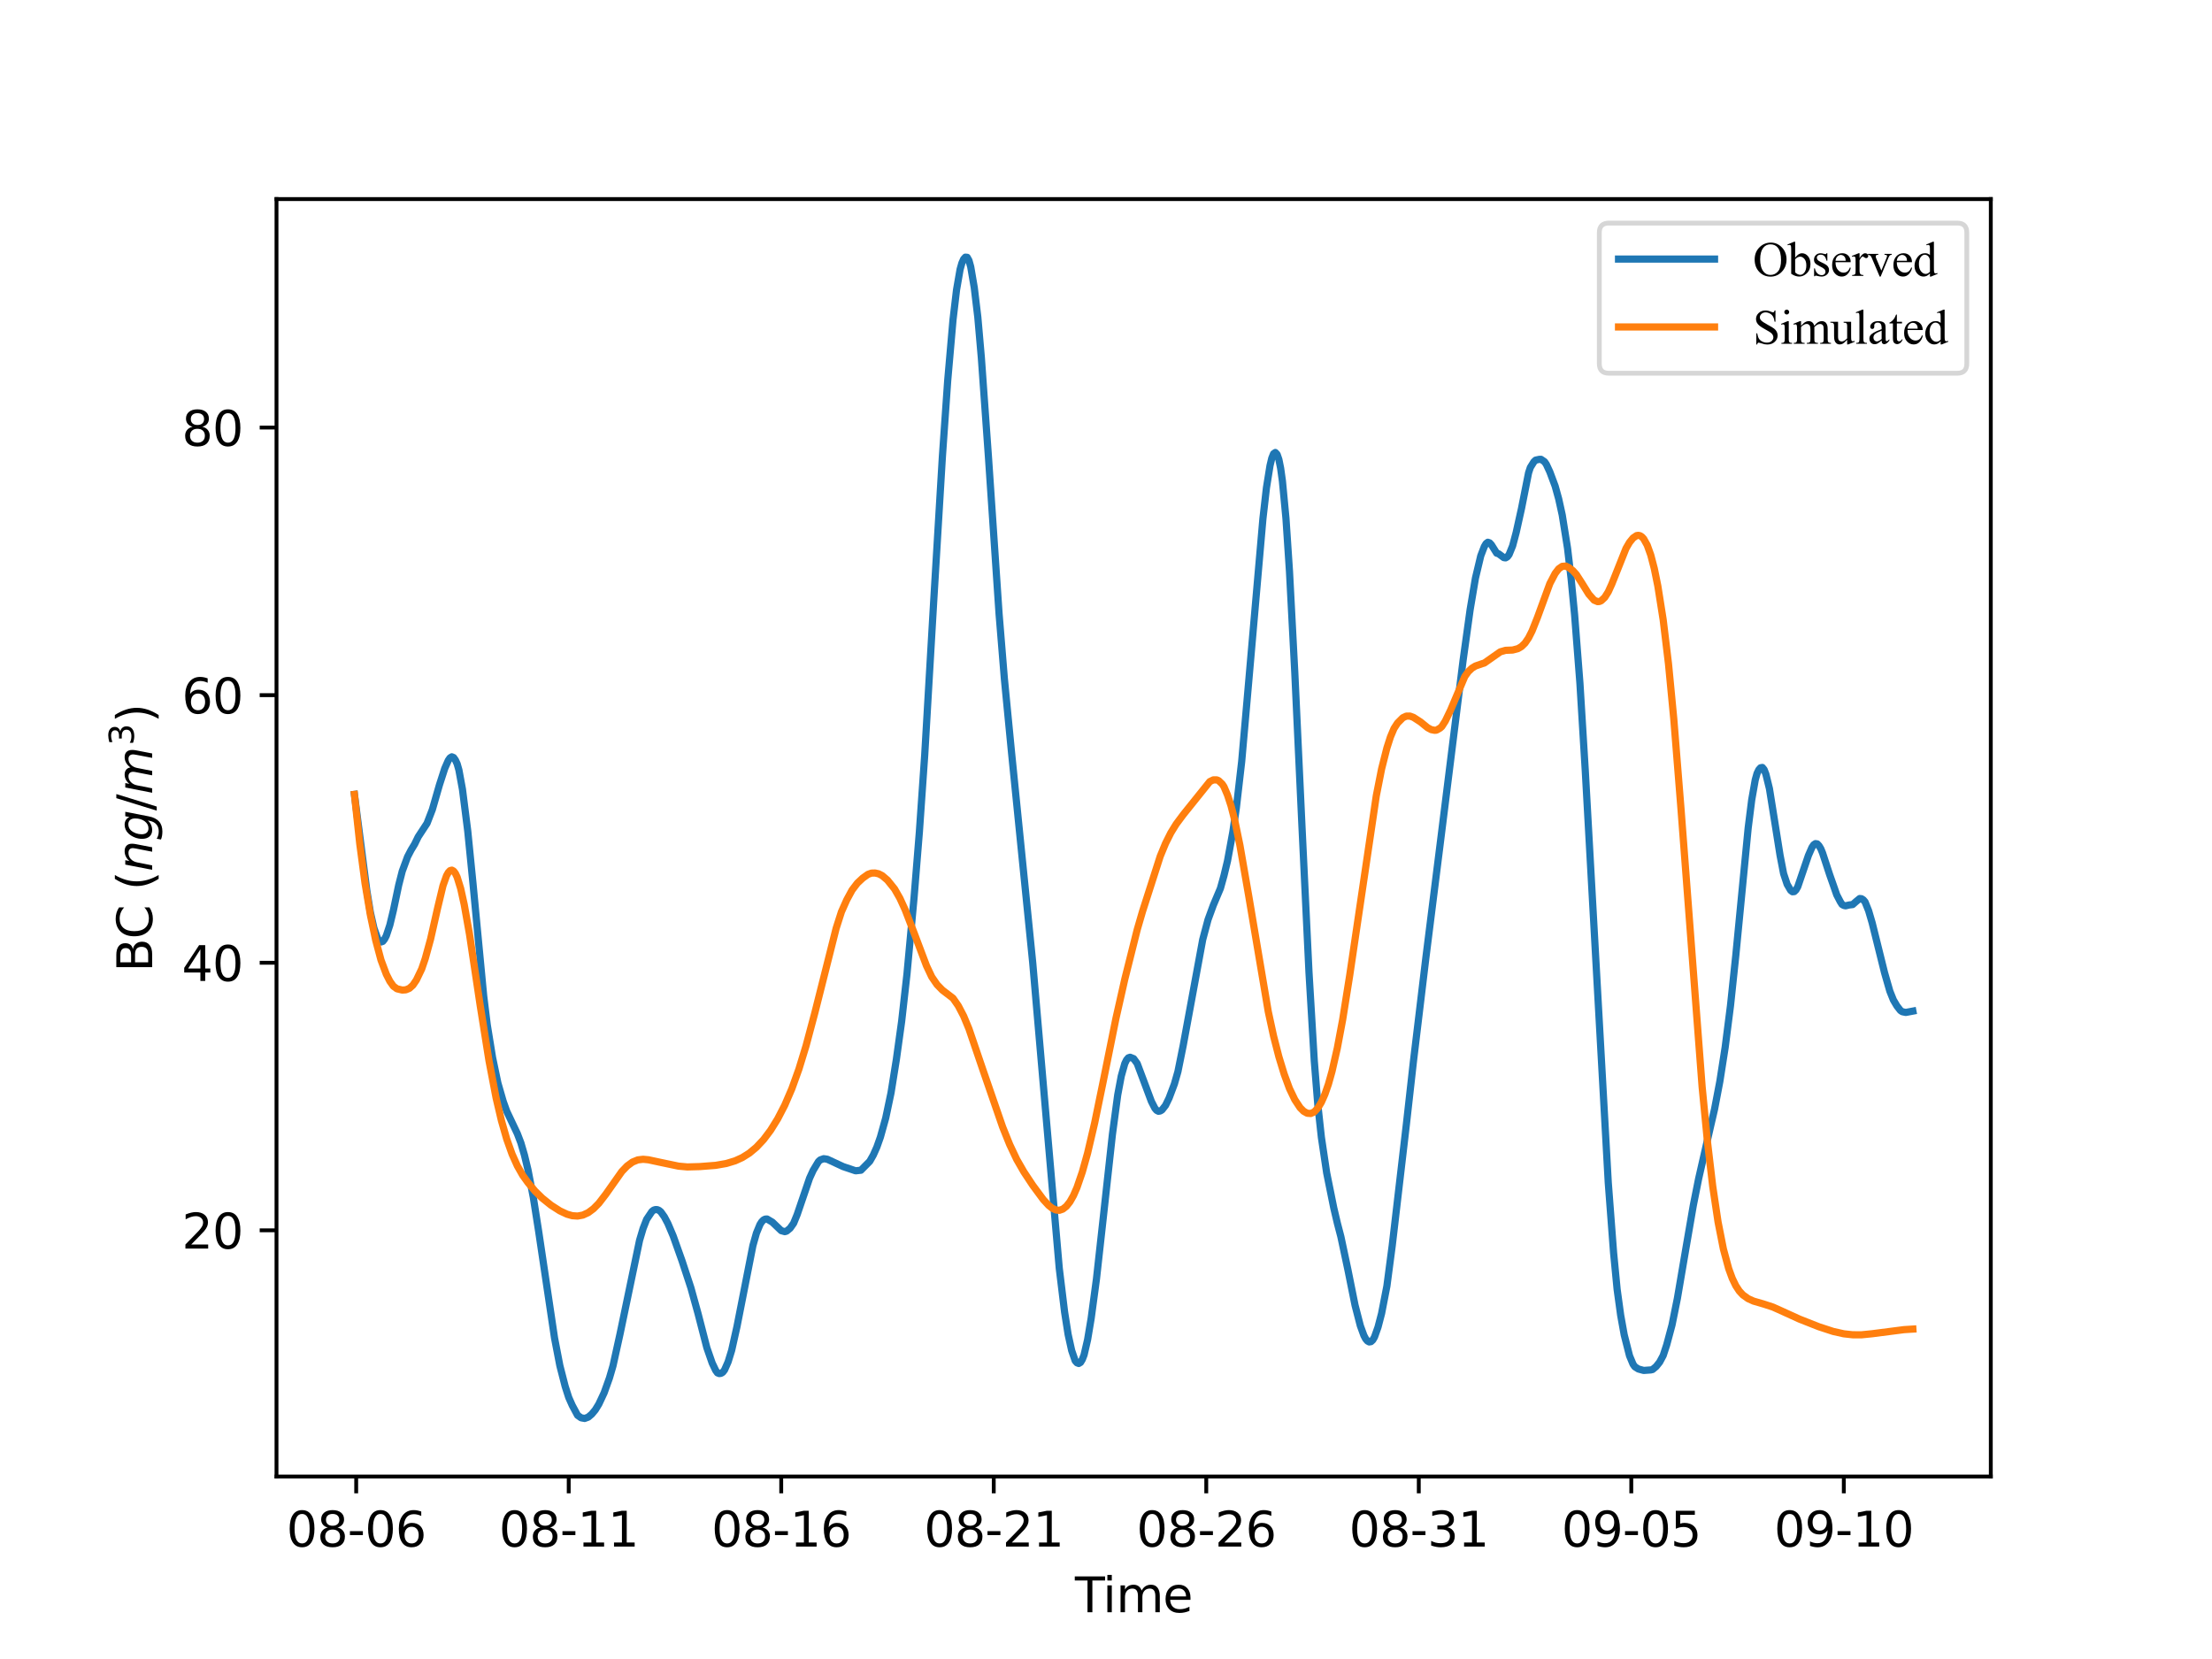 <?xml version="1.0" encoding="utf-8" standalone="no"?>
<!DOCTYPE svg PUBLIC "-//W3C//DTD SVG 1.1//EN"
  "http://www.w3.org/Graphics/SVG/1.1/DTD/svg11.dtd">
<svg xmlns:xlink="http://www.w3.org/1999/xlink" width="460.8pt" height="345.6pt" viewBox="0 0 460.8 345.6" xmlns="http://www.w3.org/2000/svg" version="1.1">
 <defs>
  <style type="text/css">*{stroke-linejoin: round; stroke-linecap: butt}</style>
 </defs>
 <g id="figure_1">
  <g id="patch_1">
   <path d="M 0 345.6 
L 460.8 345.6 
L 460.8 0 
L 0 0 
z
" style="fill: #ffffff"/>
  </g>
  <g id="axes_1">
   <g id="patch_2">
    <path d="M 57.6 307.584 
L 414.72 307.584 
L 414.72 41.472 
L 57.6 41.472 
z
" style="fill: #ffffff"/>
   </g>
   <g id="matplotlib.axis_1">
    <g id="xtick_1">
     <g id="line2d_1">
      <defs>
       <path id="m162fcb4e89" d="M 0 0 
L 0 3.5 
" style="stroke: #000000; stroke-width: 0.8"/>
      </defs>
      <g>
       <use xlink:href="#m162fcb4e89" x="74.202" y="307.584" style="stroke: #000000; stroke-width: 0.8"/>
      </g>
     </g>
     <g id="text_1">
      <!-- 08-06 -->
      <g transform="translate(59.673 322.182) scale(0.1 -0.1)">
       <defs>
        <path id="DejaVuSans-30" d="M 2034 4250 
Q 1547 4250 1301 3770 
Q 1056 3291 1056 2328 
Q 1056 1369 1301 889 
Q 1547 409 2034 409 
Q 2525 409 2770 889 
Q 3016 1369 3016 2328 
Q 3016 3291 2770 3770 
Q 2525 4250 2034 4250 
z
M 2034 4750 
Q 2819 4750 3233 4129 
Q 3647 3509 3647 2328 
Q 3647 1150 3233 529 
Q 2819 -91 2034 -91 
Q 1250 -91 836 529 
Q 422 1150 422 2328 
Q 422 3509 836 4129 
Q 1250 4750 2034 4750 
z
" transform="scale(0.016)"/>
        <path id="DejaVuSans-38" d="M 2034 2216 
Q 1584 2216 1326 1975 
Q 1069 1734 1069 1313 
Q 1069 891 1326 650 
Q 1584 409 2034 409 
Q 2484 409 2743 651 
Q 3003 894 3003 1313 
Q 3003 1734 2745 1975 
Q 2488 2216 2034 2216 
z
M 1403 2484 
Q 997 2584 770 2862 
Q 544 3141 544 3541 
Q 544 4100 942 4425 
Q 1341 4750 2034 4750 
Q 2731 4750 3128 4425 
Q 3525 4100 3525 3541 
Q 3525 3141 3298 2862 
Q 3072 2584 2669 2484 
Q 3125 2378 3379 2068 
Q 3634 1759 3634 1313 
Q 3634 634 3220 271 
Q 2806 -91 2034 -91 
Q 1263 -91 848 271 
Q 434 634 434 1313 
Q 434 1759 690 2068 
Q 947 2378 1403 2484 
z
M 1172 3481 
Q 1172 3119 1398 2916 
Q 1625 2713 2034 2713 
Q 2441 2713 2670 2916 
Q 2900 3119 2900 3481 
Q 2900 3844 2670 4047 
Q 2441 4250 2034 4250 
Q 1625 4250 1398 4047 
Q 1172 3844 1172 3481 
z
" transform="scale(0.016)"/>
        <path id="DejaVuSans-2d" d="M 313 2009 
L 1997 2009 
L 1997 1497 
L 313 1497 
L 313 2009 
z
" transform="scale(0.016)"/>
        <path id="DejaVuSans-36" d="M 2113 2584 
Q 1688 2584 1439 2293 
Q 1191 2003 1191 1497 
Q 1191 994 1439 701 
Q 1688 409 2113 409 
Q 2538 409 2786 701 
Q 3034 994 3034 1497 
Q 3034 2003 2786 2293 
Q 2538 2584 2113 2584 
z
M 3366 4563 
L 3366 3988 
Q 3128 4100 2886 4159 
Q 2644 4219 2406 4219 
Q 1781 4219 1451 3797 
Q 1122 3375 1075 2522 
Q 1259 2794 1537 2939 
Q 1816 3084 2150 3084 
Q 2853 3084 3261 2657 
Q 3669 2231 3669 1497 
Q 3669 778 3244 343 
Q 2819 -91 2113 -91 
Q 1303 -91 875 529 
Q 447 1150 447 2328 
Q 447 3434 972 4092 
Q 1497 4750 2381 4750 
Q 2619 4750 2861 4703 
Q 3103 4656 3366 4563 
z
" transform="scale(0.016)"/>
       </defs>
       <use xlink:href="#DejaVuSans-30"/>
       <use xlink:href="#DejaVuSans-38" x="63.623"/>
       <use xlink:href="#DejaVuSans-2d" x="127.246"/>
       <use xlink:href="#DejaVuSans-30" x="163.33"/>
       <use xlink:href="#DejaVuSans-36" x="226.953"/>
      </g>
     </g>
    </g>
    <g id="xtick_2">
     <g id="line2d_2">
      <g>
       <use xlink:href="#m162fcb4e89" x="118.473" y="307.584" style="stroke: #000000; stroke-width: 0.8"/>
      </g>
     </g>
     <g id="text_2">
      <!-- 08-11 -->
      <g transform="translate(103.944 322.182) scale(0.1 -0.1)">
       <defs>
        <path id="DejaVuSans-31" d="M 794 531 
L 1825 531 
L 1825 4091 
L 703 3866 
L 703 4441 
L 1819 4666 
L 2450 4666 
L 2450 531 
L 3481 531 
L 3481 0 
L 794 0 
L 794 531 
z
" transform="scale(0.016)"/>
       </defs>
       <use xlink:href="#DejaVuSans-30"/>
       <use xlink:href="#DejaVuSans-38" x="63.623"/>
       <use xlink:href="#DejaVuSans-2d" x="127.246"/>
       <use xlink:href="#DejaVuSans-31" x="163.33"/>
       <use xlink:href="#DejaVuSans-31" x="226.953"/>
      </g>
     </g>
    </g>
    <g id="xtick_3">
     <g id="line2d_3">
      <g>
       <use xlink:href="#m162fcb4e89" x="162.744" y="307.584" style="stroke: #000000; stroke-width: 0.8"/>
      </g>
     </g>
     <g id="text_3">
      <!-- 08-16 -->
      <g transform="translate(148.215 322.182) scale(0.1 -0.1)">
       <use xlink:href="#DejaVuSans-30"/>
       <use xlink:href="#DejaVuSans-38" x="63.623"/>
       <use xlink:href="#DejaVuSans-2d" x="127.246"/>
       <use xlink:href="#DejaVuSans-31" x="163.33"/>
       <use xlink:href="#DejaVuSans-36" x="226.953"/>
      </g>
     </g>
    </g>
    <g id="xtick_4">
     <g id="line2d_4">
      <g>
       <use xlink:href="#m162fcb4e89" x="207.015" y="307.584" style="stroke: #000000; stroke-width: 0.8"/>
      </g>
     </g>
     <g id="text_4">
      <!-- 08-21 -->
      <g transform="translate(192.486 322.182) scale(0.1 -0.1)">
       <defs>
        <path id="DejaVuSans-32" d="M 1228 531 
L 3431 531 
L 3431 0 
L 469 0 
L 469 531 
Q 828 903 1448 1529 
Q 2069 2156 2228 2338 
Q 2531 2678 2651 2914 
Q 2772 3150 2772 3378 
Q 2772 3750 2511 3984 
Q 2250 4219 1831 4219 
Q 1534 4219 1204 4116 
Q 875 4013 500 3803 
L 500 4441 
Q 881 4594 1212 4672 
Q 1544 4750 1819 4750 
Q 2544 4750 2975 4387 
Q 3406 4025 3406 3419 
Q 3406 3131 3298 2873 
Q 3191 2616 2906 2266 
Q 2828 2175 2409 1742 
Q 1991 1309 1228 531 
z
" transform="scale(0.016)"/>
       </defs>
       <use xlink:href="#DejaVuSans-30"/>
       <use xlink:href="#DejaVuSans-38" x="63.623"/>
       <use xlink:href="#DejaVuSans-2d" x="127.246"/>
       <use xlink:href="#DejaVuSans-32" x="163.33"/>
       <use xlink:href="#DejaVuSans-31" x="226.953"/>
      </g>
     </g>
    </g>
    <g id="xtick_5">
     <g id="line2d_5">
      <g>
       <use xlink:href="#m162fcb4e89" x="251.286" y="307.584" style="stroke: #000000; stroke-width: 0.8"/>
      </g>
     </g>
     <g id="text_5">
      <!-- 08-26 -->
      <g transform="translate(236.757 322.182) scale(0.1 -0.1)">
       <use xlink:href="#DejaVuSans-30"/>
       <use xlink:href="#DejaVuSans-38" x="63.623"/>
       <use xlink:href="#DejaVuSans-2d" x="127.246"/>
       <use xlink:href="#DejaVuSans-32" x="163.33"/>
       <use xlink:href="#DejaVuSans-36" x="226.953"/>
      </g>
     </g>
    </g>
    <g id="xtick_6">
     <g id="line2d_6">
      <g>
       <use xlink:href="#m162fcb4e89" x="295.557" y="307.584" style="stroke: #000000; stroke-width: 0.8"/>
      </g>
     </g>
     <g id="text_6">
      <!-- 08-31 -->
      <g transform="translate(281.028 322.182) scale(0.1 -0.1)">
       <defs>
        <path id="DejaVuSans-33" d="M 2597 2516 
Q 3050 2419 3304 2112 
Q 3559 1806 3559 1356 
Q 3559 666 3084 287 
Q 2609 -91 1734 -91 
Q 1441 -91 1130 -33 
Q 819 25 488 141 
L 488 750 
Q 750 597 1062 519 
Q 1375 441 1716 441 
Q 2309 441 2620 675 
Q 2931 909 2931 1356 
Q 2931 1769 2642 2001 
Q 2353 2234 1838 2234 
L 1294 2234 
L 1294 2753 
L 1863 2753 
Q 2328 2753 2575 2939 
Q 2822 3125 2822 3475 
Q 2822 3834 2567 4026 
Q 2313 4219 1838 4219 
Q 1578 4219 1281 4162 
Q 984 4106 628 3988 
L 628 4550 
Q 988 4650 1302 4700 
Q 1616 4750 1894 4750 
Q 2613 4750 3031 4423 
Q 3450 4097 3450 3541 
Q 3450 3153 3228 2886 
Q 3006 2619 2597 2516 
z
" transform="scale(0.016)"/>
       </defs>
       <use xlink:href="#DejaVuSans-30"/>
       <use xlink:href="#DejaVuSans-38" x="63.623"/>
       <use xlink:href="#DejaVuSans-2d" x="127.246"/>
       <use xlink:href="#DejaVuSans-33" x="163.33"/>
       <use xlink:href="#DejaVuSans-31" x="226.953"/>
      </g>
     </g>
    </g>
    <g id="xtick_7">
     <g id="line2d_7">
      <g>
       <use xlink:href="#m162fcb4e89" x="339.828" y="307.584" style="stroke: #000000; stroke-width: 0.8"/>
      </g>
     </g>
     <g id="text_7">
      <!-- 09-05 -->
      <g transform="translate(325.299 322.182) scale(0.1 -0.1)">
       <defs>
        <path id="DejaVuSans-39" d="M 703 97 
L 703 672 
Q 941 559 1184 500 
Q 1428 441 1663 441 
Q 2288 441 2617 861 
Q 2947 1281 2994 2138 
Q 2813 1869 2534 1725 
Q 2256 1581 1919 1581 
Q 1219 1581 811 2004 
Q 403 2428 403 3163 
Q 403 3881 828 4315 
Q 1253 4750 1959 4750 
Q 2769 4750 3195 4129 
Q 3622 3509 3622 2328 
Q 3622 1225 3098 567 
Q 2575 -91 1691 -91 
Q 1453 -91 1209 -44 
Q 966 3 703 97 
z
M 1959 2075 
Q 2384 2075 2632 2365 
Q 2881 2656 2881 3163 
Q 2881 3666 2632 3958 
Q 2384 4250 1959 4250 
Q 1534 4250 1286 3958 
Q 1038 3666 1038 3163 
Q 1038 2656 1286 2365 
Q 1534 2075 1959 2075 
z
" transform="scale(0.016)"/>
        <path id="DejaVuSans-35" d="M 691 4666 
L 3169 4666 
L 3169 4134 
L 1269 4134 
L 1269 2991 
Q 1406 3038 1543 3061 
Q 1681 3084 1819 3084 
Q 2600 3084 3056 2656 
Q 3513 2228 3513 1497 
Q 3513 744 3044 326 
Q 2575 -91 1722 -91 
Q 1428 -91 1123 -41 
Q 819 9 494 109 
L 494 744 
Q 775 591 1075 516 
Q 1375 441 1709 441 
Q 2250 441 2565 725 
Q 2881 1009 2881 1497 
Q 2881 1984 2565 2268 
Q 2250 2553 1709 2553 
Q 1456 2553 1204 2497 
Q 953 2441 691 2322 
L 691 4666 
z
" transform="scale(0.016)"/>
       </defs>
       <use xlink:href="#DejaVuSans-30"/>
       <use xlink:href="#DejaVuSans-39" x="63.623"/>
       <use xlink:href="#DejaVuSans-2d" x="127.246"/>
       <use xlink:href="#DejaVuSans-30" x="163.33"/>
       <use xlink:href="#DejaVuSans-35" x="226.953"/>
      </g>
     </g>
    </g>
    <g id="xtick_8">
     <g id="line2d_8">
      <g>
       <use xlink:href="#m162fcb4e89" x="384.099" y="307.584" style="stroke: #000000; stroke-width: 0.8"/>
      </g>
     </g>
     <g id="text_8">
      <!-- 09-10 -->
      <g transform="translate(369.57 322.182) scale(0.1 -0.1)">
       <use xlink:href="#DejaVuSans-30"/>
       <use xlink:href="#DejaVuSans-39" x="63.623"/>
       <use xlink:href="#DejaVuSans-2d" x="127.246"/>
       <use xlink:href="#DejaVuSans-31" x="163.33"/>
       <use xlink:href="#DejaVuSans-30" x="226.953"/>
      </g>
     </g>
    </g>
    <g id="text_9">
     <!-- Time -->
     <g transform="translate(223.926 335.861) scale(0.1 -0.1)">
      <defs>
       <path id="DejaVuSans-54" d="M -19 4666 
L 3928 4666 
L 3928 4134 
L 2272 4134 
L 2272 0 
L 1638 0 
L 1638 4134 
L -19 4134 
L -19 4666 
z
" transform="scale(0.016)"/>
       <path id="DejaVuSans-69" d="M 603 3500 
L 1178 3500 
L 1178 0 
L 603 0 
L 603 3500 
z
M 603 4863 
L 1178 4863 
L 1178 4134 
L 603 4134 
L 603 4863 
z
" transform="scale(0.016)"/>
       <path id="DejaVuSans-6d" d="M 3328 2828 
Q 3544 3216 3844 3400 
Q 4144 3584 4550 3584 
Q 5097 3584 5394 3201 
Q 5691 2819 5691 2113 
L 5691 0 
L 5113 0 
L 5113 2094 
Q 5113 2597 4934 2840 
Q 4756 3084 4391 3084 
Q 3944 3084 3684 2787 
Q 3425 2491 3425 1978 
L 3425 0 
L 2847 0 
L 2847 2094 
Q 2847 2600 2669 2842 
Q 2491 3084 2119 3084 
Q 1678 3084 1418 2786 
Q 1159 2488 1159 1978 
L 1159 0 
L 581 0 
L 581 3500 
L 1159 3500 
L 1159 2956 
Q 1356 3278 1631 3431 
Q 1906 3584 2284 3584 
Q 2666 3584 2933 3390 
Q 3200 3197 3328 2828 
z
" transform="scale(0.016)"/>
       <path id="DejaVuSans-65" d="M 3597 1894 
L 3597 1613 
L 953 1613 
Q 991 1019 1311 708 
Q 1631 397 2203 397 
Q 2534 397 2845 478 
Q 3156 559 3463 722 
L 3463 178 
Q 3153 47 2828 -22 
Q 2503 -91 2169 -91 
Q 1331 -91 842 396 
Q 353 884 353 1716 
Q 353 2575 817 3079 
Q 1281 3584 2069 3584 
Q 2775 3584 3186 3129 
Q 3597 2675 3597 1894 
z
M 3022 2063 
Q 3016 2534 2758 2815 
Q 2500 3097 2075 3097 
Q 1594 3097 1305 2825 
Q 1016 2553 972 2059 
L 3022 2063 
z
" transform="scale(0.016)"/>
      </defs>
      <use xlink:href="#DejaVuSans-54"/>
      <use xlink:href="#DejaVuSans-69" x="57.959"/>
      <use xlink:href="#DejaVuSans-6d" x="85.742"/>
      <use xlink:href="#DejaVuSans-65" x="183.154"/>
     </g>
    </g>
   </g>
   <g id="matplotlib.axis_2">
    <g id="ytick_1">
     <g id="line2d_9">
      <defs>
       <path id="med8890f97e" d="M 0 0 
L -3.5 0 
" style="stroke: #000000; stroke-width: 0.8"/>
      </defs>
      <g>
       <use xlink:href="#med8890f97e" x="57.6" y="256.298" style="stroke: #000000; stroke-width: 0.8"/>
      </g>
     </g>
     <g id="text_10">
      <!-- 20 -->
      <g transform="translate(37.875 260.097) scale(0.1 -0.1)">
       <use xlink:href="#DejaVuSans-32"/>
       <use xlink:href="#DejaVuSans-30" x="63.623"/>
      </g>
     </g>
    </g>
    <g id="ytick_2">
     <g id="line2d_10">
      <g>
       <use xlink:href="#med8890f97e" x="57.6" y="200.556" style="stroke: #000000; stroke-width: 0.8"/>
      </g>
     </g>
     <g id="text_11">
      <!-- 40 -->
      <g transform="translate(37.875 204.355) scale(0.1 -0.1)">
       <defs>
        <path id="DejaVuSans-34" d="M 2419 4116 
L 825 1625 
L 2419 1625 
L 2419 4116 
z
M 2253 4666 
L 3047 4666 
L 3047 1625 
L 3713 1625 
L 3713 1100 
L 3047 1100 
L 3047 0 
L 2419 0 
L 2419 1100 
L 313 1100 
L 313 1709 
L 2253 4666 
z
" transform="scale(0.016)"/>
       </defs>
       <use xlink:href="#DejaVuSans-34"/>
       <use xlink:href="#DejaVuSans-30" x="63.623"/>
      </g>
     </g>
    </g>
    <g id="ytick_3">
     <g id="line2d_11">
      <g>
       <use xlink:href="#med8890f97e" x="57.6" y="144.814" style="stroke: #000000; stroke-width: 0.8"/>
      </g>
     </g>
     <g id="text_12">
      <!-- 60 -->
      <g transform="translate(37.875 148.614) scale(0.1 -0.1)">
       <use xlink:href="#DejaVuSans-36"/>
       <use xlink:href="#DejaVuSans-30" x="63.623"/>
      </g>
     </g>
    </g>
    <g id="ytick_4">
     <g id="line2d_12">
      <g>
       <use xlink:href="#med8890f97e" x="57.6" y="89.073" style="stroke: #000000; stroke-width: 0.8"/>
      </g>
     </g>
     <g id="text_13">
      <!-- 80 -->
      <g transform="translate(37.875 92.872) scale(0.1 -0.1)">
       <use xlink:href="#DejaVuSans-38"/>
       <use xlink:href="#DejaVuSans-30" x="63.623"/>
      </g>
     </g>
    </g>
    <g id="text_14">
     <!-- BC $(ng/m^3)$ -->
     <g transform="translate(31.775 202.478) rotate(-90) scale(0.1 -0.1)">
      <defs>
       <path id="DejaVuSans-42" d="M 1259 2228 
L 1259 519 
L 2272 519 
Q 2781 519 3026 730 
Q 3272 941 3272 1375 
Q 3272 1813 3026 2020 
Q 2781 2228 2272 2228 
L 1259 2228 
z
M 1259 4147 
L 1259 2741 
L 2194 2741 
Q 2656 2741 2882 2914 
Q 3109 3088 3109 3444 
Q 3109 3797 2882 3972 
Q 2656 4147 2194 4147 
L 1259 4147 
z
M 628 4666 
L 2241 4666 
Q 2963 4666 3353 4366 
Q 3744 4066 3744 3513 
Q 3744 3084 3544 2831 
Q 3344 2578 2956 2516 
Q 3422 2416 3680 2098 
Q 3938 1781 3938 1306 
Q 3938 681 3513 340 
Q 3088 0 2303 0 
L 628 0 
L 628 4666 
z
" transform="scale(0.016)"/>
       <path id="DejaVuSans-43" d="M 4122 4306 
L 4122 3641 
Q 3803 3938 3442 4084 
Q 3081 4231 2675 4231 
Q 1875 4231 1450 3742 
Q 1025 3253 1025 2328 
Q 1025 1406 1450 917 
Q 1875 428 2675 428 
Q 3081 428 3442 575 
Q 3803 722 4122 1019 
L 4122 359 
Q 3791 134 3420 21 
Q 3050 -91 2638 -91 
Q 1578 -91 968 557 
Q 359 1206 359 2328 
Q 359 3453 968 4101 
Q 1578 4750 2638 4750 
Q 3056 4750 3426 4639 
Q 3797 4528 4122 4306 
z
" transform="scale(0.016)"/>
       <path id="DejaVuSans-20" transform="scale(0.016)"/>
       <path id="DejaVuSans-28" d="M 1984 4856 
Q 1566 4138 1362 3434 
Q 1159 2731 1159 2009 
Q 1159 1288 1364 580 
Q 1569 -128 1984 -844 
L 1484 -844 
Q 1016 -109 783 600 
Q 550 1309 550 2009 
Q 550 2706 781 3412 
Q 1013 4119 1484 4856 
L 1984 4856 
z
" transform="scale(0.016)"/>
       <path id="DejaVuSans-Oblique-6e" d="M 3566 2113 
L 3156 0 
L 2578 0 
L 2988 2091 
Q 3016 2238 3031 2350 
Q 3047 2463 3047 2528 
Q 3047 2791 2881 2937 
Q 2716 3084 2419 3084 
Q 1956 3084 1622 2776 
Q 1288 2469 1184 1941 
L 800 0 
L 225 0 
L 903 3500 
L 1478 3500 
L 1363 2950 
Q 1603 3253 1940 3418 
Q 2278 3584 2650 3584 
Q 3113 3584 3367 3334 
Q 3622 3084 3622 2631 
Q 3622 2519 3608 2391 
Q 3594 2263 3566 2113 
z
" transform="scale(0.016)"/>
       <path id="DejaVuSans-Oblique-67" d="M 3816 3500 
L 3219 434 
Q 3047 -456 2561 -893 
Q 2075 -1331 1253 -1331 
Q 950 -1331 690 -1286 
Q 431 -1241 206 -1147 
L 313 -588 
Q 525 -725 762 -790 
Q 1000 -856 1269 -856 
Q 1816 -856 2167 -557 
Q 2519 -259 2631 300 
L 2681 563 
Q 2441 288 2122 144 
Q 1803 0 1434 0 
Q 903 0 598 351 
Q 294 703 294 1319 
Q 294 1803 478 2267 
Q 663 2731 997 3091 
Q 1219 3328 1514 3456 
Q 1809 3584 2131 3584 
Q 2484 3584 2746 3420 
Q 3009 3256 3138 2956 
L 3238 3500 
L 3816 3500 
z
M 2950 2216 
Q 2950 2641 2750 2872 
Q 2550 3103 2181 3103 
Q 1953 3103 1747 3012 
Q 1541 2922 1394 2759 
Q 1156 2491 1023 2127 
Q 891 1763 891 1375 
Q 891 944 1092 712 
Q 1294 481 1672 481 
Q 2219 481 2584 976 
Q 2950 1472 2950 2216 
z
" transform="scale(0.016)"/>
       <path id="DejaVuSans-2f" d="M 1625 4666 
L 2156 4666 
L 531 -594 
L 0 -594 
L 1625 4666 
z
" transform="scale(0.016)"/>
       <path id="DejaVuSans-Oblique-6d" d="M 5747 2113 
L 5338 0 
L 4763 0 
L 5166 2094 
Q 5191 2228 5203 2325 
Q 5216 2422 5216 2491 
Q 5216 2772 5059 2928 
Q 4903 3084 4622 3084 
Q 4203 3084 3875 2770 
Q 3547 2456 3450 1953 
L 3066 0 
L 2491 0 
L 2900 2094 
Q 2925 2209 2937 2307 
Q 2950 2406 2950 2484 
Q 2950 2769 2794 2926 
Q 2638 3084 2363 3084 
Q 1938 3084 1609 2770 
Q 1281 2456 1184 1953 
L 800 0 
L 225 0 
L 909 3500 
L 1484 3500 
L 1375 2956 
Q 1609 3263 1923 3423 
Q 2238 3584 2597 3584 
Q 2978 3584 3223 3384 
Q 3469 3184 3519 2828 
Q 3781 3197 4126 3390 
Q 4472 3584 4856 3584 
Q 5306 3584 5551 3325 
Q 5797 3066 5797 2591 
Q 5797 2488 5784 2364 
Q 5772 2241 5747 2113 
z
" transform="scale(0.016)"/>
       <path id="DejaVuSans-29" d="M 513 4856 
L 1013 4856 
Q 1481 4119 1714 3412 
Q 1947 2706 1947 2009 
Q 1947 1309 1714 600 
Q 1481 -109 1013 -844 
L 513 -844 
Q 928 -128 1133 580 
Q 1338 1288 1338 2009 
Q 1338 2731 1133 3434 
Q 928 4138 513 4856 
z
" transform="scale(0.016)"/>
      </defs>
      <use xlink:href="#DejaVuSans-42" transform="translate(0 0.766)"/>
      <use xlink:href="#DejaVuSans-43" transform="translate(68.604 0.766)"/>
      <use xlink:href="#DejaVuSans-20" transform="translate(138.428 0.766)"/>
      <use xlink:href="#DejaVuSans-28" transform="translate(170.215 0.766)"/>
      <use xlink:href="#DejaVuSans-Oblique-6e" transform="translate(209.229 0.766)"/>
      <use xlink:href="#DejaVuSans-Oblique-67" transform="translate(272.607 0.766)"/>
      <use xlink:href="#DejaVuSans-2f" transform="translate(336.084 0.766)"/>
      <use xlink:href="#DejaVuSans-Oblique-6d" transform="translate(369.775 0.766)"/>
      <use xlink:href="#DejaVuSans-33" transform="translate(471.837 39.047) scale(0.7)"/>
      <use xlink:href="#DejaVuSans-29" transform="translate(519.108 0.766)"/>
     </g>
    </g>
   </g>
   <g id="line2d_13">
    <path d="M 73.833 165.489 
L 76.415 185.511 
L 77.153 190.051 
L 77.891 193.323 
L 78.629 195.424 
L 78.998 195.992 
L 79.367 196.235 
L 79.736 196.11 
L 80.104 195.652 
L 80.473 194.931 
L 81.211 192.705 
L 81.949 189.649 
L 83.056 184.382 
L 83.794 181.492 
L 84.9 178.485 
L 85.638 177.066 
L 86.376 175.849 
L 87.114 174.333 
L 88.959 171.515 
L 90.065 168.647 
L 91.541 163.513 
L 92.648 160.085 
L 93.386 158.405 
L 93.755 157.875 
L 94.124 157.657 
L 94.493 157.814 
L 94.861 158.324 
L 95.23 159.118 
L 95.599 160.404 
L 96.337 164.425 
L 97.444 173.155 
L 98.551 184.238 
L 100.764 207.508 
L 101.502 213.489 
L 102.609 220.318 
L 103.716 225.6 
L 104.822 229.431 
L 105.56 231.49 
L 107.774 236.165 
L 108.512 238.095 
L 109.25 240.624 
L 109.987 243.688 
L 111.094 249.419 
L 112.201 256.444 
L 115.521 278.74 
L 116.628 284.488 
L 117.735 288.805 
L 118.473 291.112 
L 119.211 292.772 
L 120.317 294.832 
L 121.055 295.355 
L 121.793 295.488 
L 122.531 295.221 
L 123.269 294.594 
L 124.007 293.71 
L 124.744 292.511 
L 125.851 290.15 
L 126.958 287.06 
L 127.696 284.528 
L 129.172 277.842 
L 133.23 258.393 
L 133.968 255.909 
L 134.705 254.018 
L 135.812 252.373 
L 136.181 252.084 
L 136.55 251.975 
L 136.919 251.987 
L 137.288 252.147 
L 137.657 252.445 
L 138.395 253.48 
L 139.133 254.872 
L 140.239 257.482 
L 142.084 262.669 
L 143.929 268.282 
L 145.404 273.607 
L 147.249 280.752 
L 148.356 283.939 
L 149.094 285.49 
L 149.462 285.994 
L 149.831 286.138 
L 150.2 286.094 
L 150.569 285.863 
L 150.938 285.383 
L 151.676 283.705 
L 152.414 281.313 
L 153.521 276.363 
L 156.841 259.483 
L 157.579 256.877 
L 158.317 255.086 
L 158.686 254.508 
L 159.055 254.136 
L 159.423 253.955 
L 159.792 253.943 
L 160.899 254.599 
L 162.744 256.367 
L 163.482 256.573 
L 163.851 256.477 
L 164.588 255.873 
L 165.326 254.826 
L 166.064 253.022 
L 168.647 245.447 
L 169.384 243.832 
L 170.491 241.985 
L 170.86 241.637 
L 171.598 241.375 
L 172.336 241.488 
L 175.656 243.03 
L 178.239 243.9 
L 179.345 243.778 
L 181.19 241.917 
L 181.928 240.615 
L 182.666 238.961 
L 183.404 236.875 
L 184.51 232.901 
L 185.617 227.647 
L 186.724 220.731 
L 187.831 212.752 
L 188.938 202.908 
L 190.413 187.011 
L 191.52 173.331 
L 192.627 157.388 
L 194.471 125.849 
L 196.316 95.128 
L 197.423 79.287 
L 198.53 66.603 
L 199.267 60.365 
L 200.005 56.114 
L 200.374 54.813 
L 200.743 53.977 
L 201.112 53.568 
L 201.481 53.605 
L 201.85 54.259 
L 202.219 55.589 
L 202.957 59.913 
L 203.695 66.061 
L 204.432 74.494 
L 205.908 95.139 
L 208.122 127.829 
L 209.228 141.38 
L 210.704 156.585 
L 215.131 200.527 
L 220.665 264.21 
L 221.772 273.311 
L 222.51 277.997 
L 223.248 281.337 
L 223.985 283.482 
L 224.354 283.896 
L 224.723 284.038 
L 225.092 283.815 
L 225.461 283.209 
L 225.83 282.253 
L 226.568 279.07 
L 227.306 274.65 
L 228.413 266.431 
L 229.888 253.123 
L 231.733 236.342 
L 232.84 228.099 
L 233.578 224.169 
L 234.315 221.559 
L 234.684 220.802 
L 235.053 220.37 
L 235.422 220.241 
L 236.16 220.538 
L 236.898 221.55 
L 238.005 224.495 
L 239.849 229.433 
L 240.587 230.878 
L 240.956 231.315 
L 241.325 231.502 
L 241.694 231.438 
L 242.063 231.213 
L 242.801 230.273 
L 243.539 228.755 
L 244.645 225.819 
L 245.383 223.23 
L 246.49 217.746 
L 250.548 195.727 
L 251.655 191.58 
L 252.762 188.553 
L 254.237 185.059 
L 254.975 182.407 
L 255.713 179.334 
L 256.82 173.312 
L 257.558 168.252 
L 258.664 158.647 
L 259.771 146.075 
L 263.092 108.025 
L 263.829 101.581 
L 264.567 96.994 
L 264.936 95.446 
L 265.305 94.529 
L 265.674 94.261 
L 266.043 94.652 
L 266.412 95.716 
L 266.781 97.551 
L 267.15 100.204 
L 267.888 107.985 
L 268.625 119.053 
L 269.732 140.184 
L 271.208 171.806 
L 272.684 202.541 
L 273.79 221.027 
L 274.528 230.155 
L 275.266 236.907 
L 276.373 244.338 
L 277.849 251.64 
L 278.586 254.778 
L 279.324 257.604 
L 280.8 264.544 
L 282.276 271.885 
L 283.382 276.179 
L 284.12 278.198 
L 284.489 278.899 
L 284.858 279.347 
L 285.227 279.551 
L 285.596 279.489 
L 285.965 279.156 
L 286.334 278.525 
L 287.072 276.443 
L 287.81 273.611 
L 288.916 267.91 
L 290.023 259.487 
L 292.975 234.2 
L 294.45 221.045 
L 297.033 199.536 
L 299.984 176.037 
L 304.78 137.624 
L 306.256 126.987 
L 307.363 120.429 
L 308.469 115.788 
L 309.207 113.864 
L 309.576 113.236 
L 309.945 112.96 
L 310.314 113.087 
L 310.683 113.482 
L 311.79 115.242 
L 312.159 115.341 
L 313.265 116.16 
L 313.634 116.217 
L 314.003 116.011 
L 314.372 115.516 
L 315.11 113.7 
L 315.848 110.916 
L 316.955 105.925 
L 318.43 98.493 
L 318.799 97.383 
L 319.537 96.2 
L 319.906 95.852 
L 320.644 95.694 
L 321.013 95.68 
L 321.751 96.18 
L 322.12 96.712 
L 322.858 98.297 
L 323.964 101.262 
L 324.702 103.929 
L 325.44 107.283 
L 326.547 114.21 
L 327.285 120.486 
L 328.022 128.11 
L 329.129 142.362 
L 330.236 160.461 
L 335.032 246.383 
L 336.139 260.959 
L 336.877 268.595 
L 337.615 273.984 
L 338.352 278.077 
L 339.459 282.435 
L 340.197 284.195 
L 340.566 284.719 
L 341.304 285.186 
L 342.411 285.487 
L 343.886 285.382 
L 344.255 285.293 
L 344.993 284.683 
L 345.731 283.762 
L 346.469 282.385 
L 347.207 280.138 
L 348.313 276.007 
L 349.42 270.521 
L 351.265 259.702 
L 352.74 251.136 
L 353.847 245.581 
L 356.43 234.247 
L 357.168 231.077 
L 358.274 225.274 
L 359.381 218.194 
L 360.488 209.529 
L 361.595 199.071 
L 364.177 172.486 
L 364.915 166.622 
L 365.653 162.446 
L 366.022 161.129 
L 366.391 160.356 
L 366.76 159.943 
L 367.129 159.873 
L 367.498 160.321 
L 367.866 161.278 
L 368.604 164.289 
L 369.711 171.205 
L 370.818 178.174 
L 371.556 181.997 
L 372.294 184.221 
L 373.031 185.485 
L 373.4 185.768 
L 373.769 185.737 
L 374.138 185.384 
L 374.507 184.724 
L 376.721 178.222 
L 377.459 176.533 
L 377.827 175.979 
L 378.196 175.742 
L 378.565 175.8 
L 378.934 176.186 
L 379.303 176.797 
L 379.672 177.697 
L 381.148 182.203 
L 381.886 184.294 
L 382.623 186.41 
L 383.361 187.829 
L 383.73 188.409 
L 384.099 188.62 
L 384.468 188.7 
L 385.206 188.525 
L 385.944 188.436 
L 386.682 187.784 
L 387.42 187.179 
L 387.788 187.222 
L 388.157 187.455 
L 388.526 187.884 
L 389.264 189.723 
L 390.002 192.235 
L 392.584 202.63 
L 393.691 206.484 
L 394.429 208.318 
L 395.167 209.566 
L 395.905 210.511 
L 396.274 210.758 
L 397.012 210.91 
L 398.487 210.631 
L 398.487 210.631 
" clip-path="url(#pcd2ee5a309)" style="fill: none; stroke: #1f77b4; stroke-width: 1.5; stroke-linecap: square"/>
   </g>
   <g id="line2d_14">
    <path d="M 73.833 165.489 
L 74.94 175.72 
L 76.046 184.02 
L 77.153 190.594 
L 78.26 195.854 
L 79.367 199.992 
L 80.473 202.947 
L 81.211 204.404 
L 81.949 205.439 
L 82.687 205.981 
L 83.794 206.247 
L 84.532 206.198 
L 85.269 205.899 
L 86.007 205.241 
L 86.745 204.153 
L 87.852 201.839 
L 88.59 199.677 
L 89.697 195.635 
L 91.172 189.129 
L 92.279 184.512 
L 93.017 182.431 
L 93.386 181.763 
L 93.755 181.37 
L 94.124 181.263 
L 94.493 181.455 
L 94.861 181.943 
L 95.23 182.722 
L 95.968 185.101 
L 96.706 188.441 
L 97.813 194.666 
L 100.026 209.41 
L 101.871 221.002 
L 103.347 228.724 
L 104.454 233.439 
L 105.56 237.304 
L 106.667 240.412 
L 107.774 242.874 
L 108.881 244.827 
L 109.987 246.364 
L 111.463 248.135 
L 112.939 249.579 
L 114.783 251.061 
L 116.628 252.243 
L 118.104 252.935 
L 119.211 253.25 
L 120.317 253.327 
L 121.424 253.124 
L 122.531 252.616 
L 123.638 251.796 
L 124.744 250.674 
L 126.22 248.756 
L 129.54 244.047 
L 130.647 242.894 
L 131.754 242.083 
L 132.861 241.63 
L 133.968 241.498 
L 135.074 241.603 
L 137.657 242.156 
L 141.346 242.929 
L 143.191 243.095 
L 145.773 243.021 
L 149.094 242.763 
L 151.307 242.376 
L 153.152 241.817 
L 154.627 241.146 
L 156.103 240.219 
L 157.579 238.987 
L 159.055 237.415 
L 160.53 235.457 
L 162.006 233.077 
L 163.482 230.224 
L 164.957 226.798 
L 166.433 222.698 
L 167.909 217.875 
L 169.753 210.964 
L 174.18 193.4 
L 175.287 189.947 
L 176.394 187.46 
L 177.501 185.421 
L 178.608 183.966 
L 179.714 182.929 
L 180.821 182.142 
L 181.559 181.884 
L 182.297 181.865 
L 183.035 182.028 
L 183.773 182.406 
L 184.879 183.348 
L 186.355 185.183 
L 187.462 187.12 
L 188.569 189.541 
L 190.413 194.319 
L 192.996 201.165 
L 194.102 203.508 
L 195.209 205.118 
L 196.316 206.254 
L 197.792 207.382 
L 198.53 207.947 
L 199.636 209.539 
L 200.743 211.661 
L 201.85 214.334 
L 204.801 222.995 
L 208.86 234.757 
L 210.335 238.428 
L 211.811 241.544 
L 213.287 244.114 
L 215.131 246.905 
L 217.345 249.9 
L 218.452 251.102 
L 219.189 251.687 
L 219.927 252.045 
L 220.665 252.134 
L 221.403 251.879 
L 222.141 251.298 
L 222.879 250.369 
L 223.617 249.072 
L 224.354 247.382 
L 225.461 244.159 
L 226.568 240.203 
L 228.044 233.898 
L 229.888 224.933 
L 232.471 212.148 
L 234.315 203.979 
L 236.898 193.682 
L 238.005 189.875 
L 241.694 178.383 
L 242.801 175.699 
L 243.907 173.49 
L 245.014 171.692 
L 246.49 169.709 
L 252.024 162.817 
L 252.762 162.465 
L 253.5 162.466 
L 253.868 162.628 
L 254.606 163.33 
L 254.975 163.887 
L 255.713 165.624 
L 256.451 167.876 
L 257.189 170.746 
L 258.296 176.083 
L 260.14 186.694 
L 264.198 210.716 
L 265.305 215.825 
L 266.412 220.14 
L 267.519 223.768 
L 268.625 226.776 
L 269.732 229.085 
L 270.839 230.759 
L 271.577 231.498 
L 272.315 231.908 
L 273.053 231.962 
L 273.79 231.633 
L 274.528 230.833 
L 275.266 229.613 
L 276.004 227.95 
L 276.742 225.824 
L 277.48 223.193 
L 278.586 218.342 
L 279.693 212.452 
L 281.169 203.19 
L 286.703 165.794 
L 287.81 160.184 
L 288.916 155.813 
L 289.654 153.519 
L 290.392 151.765 
L 291.13 150.627 
L 292.237 149.516 
L 292.975 149.174 
L 293.712 149.17 
L 294.45 149.44 
L 295.926 150.397 
L 297.402 151.597 
L 298.14 151.994 
L 298.877 152.135 
L 299.246 152.103 
L 299.984 151.683 
L 300.353 151.353 
L 301.091 150.199 
L 302.198 147.895 
L 305.149 140.922 
L 305.887 139.894 
L 306.625 139.196 
L 307.363 138.744 
L 308.838 138.232 
L 309.207 138.127 
L 312.528 135.795 
L 313.634 135.475 
L 315.11 135.415 
L 316.217 135.124 
L 316.955 134.686 
L 317.693 133.967 
L 318.43 132.886 
L 319.168 131.417 
L 320.275 128.638 
L 322.858 121.578 
L 323.964 119.459 
L 324.702 118.496 
L 325.44 117.979 
L 326.178 117.923 
L 326.916 118.297 
L 327.654 118.876 
L 328.391 119.692 
L 329.498 121.406 
L 330.974 123.777 
L 332.081 125.028 
L 332.819 125.334 
L 333.187 125.302 
L 333.556 125.145 
L 334.294 124.458 
L 335.032 123.288 
L 335.77 121.667 
L 338.721 114.253 
L 339.459 112.982 
L 340.197 112.076 
L 340.935 111.573 
L 341.304 111.518 
L 341.673 111.606 
L 342.042 111.847 
L 342.411 112.249 
L 343.148 113.571 
L 343.886 115.627 
L 344.624 118.461 
L 345.362 122.101 
L 346.469 129.108 
L 347.576 138.277 
L 348.682 149.805 
L 350.158 168.202 
L 354.585 226.416 
L 355.692 237.82 
L 356.799 247.185 
L 357.905 254.572 
L 359.012 260.187 
L 360.119 264.284 
L 360.857 266.299 
L 361.595 267.83 
L 362.333 268.952 
L 363.07 269.749 
L 364.177 270.539 
L 365.284 271.039 
L 367.498 271.686 
L 369.342 272.289 
L 371.556 273.286 
L 374.876 274.799 
L 378.934 276.398 
L 381.886 277.362 
L 384.099 277.856 
L 385.944 278.058 
L 387.788 278.063 
L 390.002 277.842 
L 396.643 276.987 
L 398.487 276.872 
L 398.487 276.872 
" clip-path="url(#pcd2ee5a309)" style="fill: none; stroke: #ff7f0e; stroke-width: 1.5; stroke-linecap: square"/>
   </g>
   <g id="patch_3">
    <path d="M 57.6 307.584 
L 57.6 41.472 
" style="fill: none; stroke: #000000; stroke-width: 0.8; stroke-linejoin: miter; stroke-linecap: square"/>
   </g>
   <g id="patch_4">
    <path d="M 414.72 307.584 
L 414.72 41.472 
" style="fill: none; stroke: #000000; stroke-width: 0.8; stroke-linejoin: miter; stroke-linecap: square"/>
   </g>
   <g id="patch_5">
    <path d="M 57.6 307.584 
L 414.72 307.584 
" style="fill: none; stroke: #000000; stroke-width: 0.8; stroke-linejoin: miter; stroke-linecap: square"/>
   </g>
   <g id="patch_6">
    <path d="M 57.6 41.472 
L 414.72 41.472 
" style="fill: none; stroke: #000000; stroke-width: 0.8; stroke-linejoin: miter; stroke-linecap: square"/>
   </g>
   <g id="legend_1">
    <g id="patch_7">
     <path d="M 335.168 77.75 
L 407.72 77.75 
Q 409.72 77.75 409.72 75.75 
L 409.72 48.472 
Q 409.72 46.472 407.72 46.472 
L 335.168 46.472 
Q 333.168 46.472 333.168 48.472 
L 333.168 75.75 
Q 333.168 77.75 335.168 77.75 
z
" style="fill: #ffffff; opacity: 0.8; stroke: #cccccc; stroke-linejoin: miter"/>
    </g>
    <g id="line2d_15">
     <path d="M 337.168 53.972 
L 347.168 53.972 
L 357.168 53.972 
" style="fill: none; stroke: #1f77b4; stroke-width: 1.5; stroke-linecap: square"/>
    </g>
    <g id="text_15">
     <!-- Observed -->
     <g transform="translate(365.168 57.472) scale(0.1 -0.1)">
      <defs>
       <path id="TimesNewRomanPSMT-4f" d="M 2341 4334 
Q 3166 4334 3770 3707 
Q 4375 3081 4375 2144 
Q 4375 1178 3765 540 
Q 3156 -97 2291 -97 
Q 1416 -97 820 525 
Q 225 1147 225 2134 
Q 225 3144 913 3781 
Q 1509 4334 2341 4334 
z
M 2281 4106 
Q 1713 4106 1369 3684 
Q 941 3159 941 2147 
Q 941 1109 1384 550 
Q 1725 125 2284 125 
Q 2881 125 3270 590 
Q 3659 1056 3659 2059 
Q 3659 3147 3231 3681 
Q 2888 4106 2281 4106 
z
" transform="scale(0.016)"/>
       <path id="TimesNewRomanPSMT-62" d="M 984 2369 
Q 1400 2947 1881 2947 
Q 2322 2947 2650 2570 
Q 2978 2194 2978 1541 
Q 2978 778 2472 313 
Q 2038 -88 1503 -88 
Q 1253 -88 995 3 
Q 738 94 469 275 
L 469 3241 
Q 469 3728 445 3840 
Q 422 3953 372 3993 
Q 322 4034 247 4034 
Q 159 4034 28 3984 
L -16 4094 
L 844 4444 
L 984 4444 
L 984 2369 
z
M 984 2169 
L 984 456 
Q 1144 300 1314 220 
Q 1484 141 1663 141 
Q 1947 141 2192 453 
Q 2438 766 2438 1363 
Q 2438 1913 2192 2208 
Q 1947 2503 1634 2503 
Q 1469 2503 1303 2419 
Q 1178 2356 984 2169 
z
" transform="scale(0.016)"/>
       <path id="TimesNewRomanPSMT-73" d="M 2050 2947 
L 2050 1972 
L 1947 1972 
Q 1828 2431 1642 2597 
Q 1456 2763 1169 2763 
Q 950 2763 815 2647 
Q 681 2531 681 2391 
Q 681 2216 781 2091 
Q 878 1963 1175 1819 
L 1631 1597 
Q 2266 1288 2266 781 
Q 2266 391 1970 151 
Q 1675 -88 1309 -88 
Q 1047 -88 709 6 
Q 606 38 541 38 
Q 469 38 428 -44 
L 325 -44 
L 325 978 
L 428 978 
Q 516 541 762 319 
Q 1009 97 1316 97 
Q 1531 97 1667 223 
Q 1803 350 1803 528 
Q 1803 744 1651 891 
Q 1500 1038 1047 1263 
Q 594 1488 453 1669 
Q 313 1847 313 2119 
Q 313 2472 555 2709 
Q 797 2947 1181 2947 
Q 1350 2947 1591 2875 
Q 1750 2828 1803 2828 
Q 1853 2828 1881 2850 
Q 1909 2872 1947 2947 
L 2050 2947 
z
" transform="scale(0.016)"/>
       <path id="TimesNewRomanPSMT-65" d="M 681 1784 
Q 678 1147 991 784 
Q 1303 422 1725 422 
Q 2006 422 2214 576 
Q 2422 731 2563 1106 
L 2659 1044 
Q 2594 616 2278 264 
Q 1963 -88 1488 -88 
Q 972 -88 605 314 
Q 238 716 238 1394 
Q 238 2128 614 2539 
Q 991 2950 1559 2950 
Q 2041 2950 2350 2633 
Q 2659 2316 2659 1784 
L 681 1784 
z
M 681 1966 
L 2006 1966 
Q 1991 2241 1941 2353 
Q 1863 2528 1708 2628 
Q 1553 2728 1384 2728 
Q 1125 2728 920 2526 
Q 716 2325 681 1966 
z
" transform="scale(0.016)"/>
       <path id="TimesNewRomanPSMT-72" d="M 1038 2947 
L 1038 2303 
Q 1397 2947 1775 2947 
Q 1947 2947 2059 2842 
Q 2172 2738 2172 2600 
Q 2172 2478 2090 2393 
Q 2009 2309 1897 2309 
Q 1788 2309 1652 2417 
Q 1516 2525 1450 2525 
Q 1394 2525 1328 2463 
Q 1188 2334 1038 2041 
L 1038 669 
Q 1038 431 1097 309 
Q 1138 225 1241 169 
Q 1344 113 1538 113 
L 1538 0 
L 72 0 
L 72 113 
Q 291 113 397 181 
Q 475 231 506 341 
Q 522 394 522 644 
L 522 1753 
Q 522 2253 501 2348 
Q 481 2444 426 2487 
Q 372 2531 291 2531 
Q 194 2531 72 2484 
L 41 2597 
L 906 2947 
L 1038 2947 
z
" transform="scale(0.016)"/>
       <path id="TimesNewRomanPSMT-76" d="M 53 2863 
L 1400 2863 
L 1400 2747 
L 1313 2747 
Q 1191 2747 1127 2687 
Q 1063 2628 1063 2528 
Q 1063 2419 1128 2269 
L 1794 688 
L 2463 2328 
Q 2534 2503 2534 2594 
Q 2534 2638 2509 2666 
Q 2475 2713 2422 2730 
Q 2369 2747 2206 2747 
L 2206 2863 
L 3141 2863 
L 3141 2747 
Q 2978 2734 2916 2681 
Q 2806 2588 2719 2369 
L 1703 -88 
L 1575 -88 
L 553 2328 
Q 484 2497 421 2570 
Q 359 2644 263 2694 
Q 209 2722 53 2747 
L 53 2863 
z
" transform="scale(0.016)"/>
       <path id="TimesNewRomanPSMT-64" d="M 2222 322 
Q 2013 103 1813 7 
Q 1613 -88 1381 -88 
Q 913 -88 563 304 
Q 213 697 213 1313 
Q 213 1928 600 2439 
Q 988 2950 1597 2950 
Q 1975 2950 2222 2709 
L 2222 3238 
Q 2222 3728 2198 3840 
Q 2175 3953 2125 3993 
Q 2075 4034 2000 4034 
Q 1919 4034 1784 3984 
L 1744 4094 
L 2597 4444 
L 2738 4444 
L 2738 1134 
Q 2738 631 2761 520 
Q 2784 409 2836 365 
Q 2888 322 2956 322 
Q 3041 322 3181 375 
L 3216 266 
L 2366 -88 
L 2222 -88 
L 2222 322 
z
M 2222 541 
L 2222 2016 
Q 2203 2228 2109 2403 
Q 2016 2578 1861 2667 
Q 1706 2756 1559 2756 
Q 1284 2756 1069 2509 
Q 784 2184 784 1559 
Q 784 928 1059 592 
Q 1334 256 1672 256 
Q 1956 256 2222 541 
z
" transform="scale(0.016)"/>
      </defs>
      <use xlink:href="#TimesNewRomanPSMT-4f"/>
      <use xlink:href="#TimesNewRomanPSMT-62" x="72.217"/>
      <use xlink:href="#TimesNewRomanPSMT-73" x="122.217"/>
      <use xlink:href="#TimesNewRomanPSMT-65" x="161.133"/>
      <use xlink:href="#TimesNewRomanPSMT-72" x="205.518"/>
      <use xlink:href="#TimesNewRomanPSMT-76" x="238.818"/>
      <use xlink:href="#TimesNewRomanPSMT-65" x="288.818"/>
      <use xlink:href="#TimesNewRomanPSMT-64" x="333.203"/>
     </g>
    </g>
    <g id="line2d_16">
     <path d="M 337.168 68.111 
L 347.168 68.111 
L 357.168 68.111 
" style="fill: none; stroke: #ff7f0e; stroke-width: 1.5; stroke-linecap: square"/>
    </g>
    <g id="text_16">
     <!-- Simulated -->
     <g transform="translate(365.168 71.611) scale(0.1 -0.1)">
      <defs>
       <path id="TimesNewRomanPSMT-53" d="M 2934 4334 
L 2934 2869 
L 2819 2869 
Q 2763 3291 2617 3541 
Q 2472 3791 2203 3937 
Q 1934 4084 1647 4084 
Q 1322 4084 1109 3886 
Q 897 3688 897 3434 
Q 897 3241 1031 3081 
Q 1225 2847 1953 2456 
Q 2547 2138 2764 1967 
Q 2981 1797 3098 1565 
Q 3216 1334 3216 1081 
Q 3216 600 2842 251 
Q 2469 -97 1881 -97 
Q 1697 -97 1534 -69 
Q 1438 -53 1133 45 
Q 828 144 747 144 
Q 669 144 623 97 
Q 578 50 556 -97 
L 441 -97 
L 441 1356 
L 556 1356 
Q 638 900 775 673 
Q 913 447 1195 297 
Q 1478 147 1816 147 
Q 2206 147 2432 353 
Q 2659 559 2659 841 
Q 2659 997 2573 1156 
Q 2488 1316 2306 1453 
Q 2184 1547 1640 1851 
Q 1097 2156 867 2337 
Q 638 2519 519 2737 
Q 400 2956 400 3219 
Q 400 3675 750 4004 
Q 1100 4334 1641 4334 
Q 1978 4334 2356 4169 
Q 2531 4091 2603 4091 
Q 2684 4091 2736 4139 
Q 2788 4188 2819 4334 
L 2934 4334 
z
" transform="scale(0.016)"/>
       <path id="TimesNewRomanPSMT-69" d="M 928 4444 
Q 1059 4444 1151 4351 
Q 1244 4259 1244 4128 
Q 1244 3997 1151 3903 
Q 1059 3809 928 3809 
Q 797 3809 703 3903 
Q 609 3997 609 4128 
Q 609 4259 701 4351 
Q 794 4444 928 4444 
z
M 1188 2947 
L 1188 647 
Q 1188 378 1227 289 
Q 1266 200 1342 156 
Q 1419 113 1622 113 
L 1622 0 
L 231 0 
L 231 113 
Q 441 113 512 153 
Q 584 194 626 287 
Q 669 381 669 647 
L 669 1750 
Q 669 2216 641 2353 
Q 619 2453 572 2492 
Q 525 2531 444 2531 
Q 356 2531 231 2484 
L 188 2597 
L 1050 2947 
L 1188 2947 
z
" transform="scale(0.016)"/>
       <path id="TimesNewRomanPSMT-6d" d="M 1050 2338 
Q 1363 2650 1419 2697 
Q 1559 2816 1721 2881 
Q 1884 2947 2044 2947 
Q 2313 2947 2506 2790 
Q 2700 2634 2766 2338 
Q 3088 2713 3309 2830 
Q 3531 2947 3766 2947 
Q 3994 2947 4170 2830 
Q 4347 2713 4450 2447 
Q 4519 2266 4519 1878 
L 4519 647 
Q 4519 378 4559 278 
Q 4591 209 4675 161 
Q 4759 113 4950 113 
L 4950 0 
L 3538 0 
L 3538 113 
L 3597 113 
Q 3781 113 3884 184 
Q 3956 234 3988 344 
Q 4000 397 4000 647 
L 4000 1878 
Q 4000 2228 3916 2372 
Q 3794 2572 3525 2572 
Q 3359 2572 3192 2489 
Q 3025 2406 2788 2181 
L 2781 2147 
L 2788 2013 
L 2788 647 
Q 2788 353 2820 281 
Q 2853 209 2943 161 
Q 3034 113 3253 113 
L 3253 0 
L 1806 0 
L 1806 113 
Q 2044 113 2133 169 
Q 2222 225 2256 338 
Q 2272 391 2272 647 
L 2272 1878 
Q 2272 2228 2169 2381 
Q 2031 2581 1784 2581 
Q 1616 2581 1450 2491 
Q 1191 2353 1050 2181 
L 1050 647 
Q 1050 366 1089 281 
Q 1128 197 1204 155 
Q 1281 113 1516 113 
L 1516 0 
L 100 0 
L 100 113 
Q 297 113 375 155 
Q 453 197 493 289 
Q 534 381 534 647 
L 534 1741 
Q 534 2213 506 2350 
Q 484 2453 437 2492 
Q 391 2531 309 2531 
Q 222 2531 100 2484 
L 53 2597 
L 916 2947 
L 1050 2947 
L 1050 2338 
z
" transform="scale(0.016)"/>
       <path id="TimesNewRomanPSMT-75" d="M 2709 2863 
L 2709 1128 
Q 2709 631 2732 520 
Q 2756 409 2807 365 
Q 2859 322 2928 322 
Q 3025 322 3147 375 
L 3191 266 
L 2334 -88 
L 2194 -88 
L 2194 519 
Q 1825 119 1631 15 
Q 1438 -88 1222 -88 
Q 981 -88 804 51 
Q 628 191 559 409 
Q 491 628 491 1028 
L 491 2306 
Q 491 2509 447 2587 
Q 403 2666 317 2708 
Q 231 2750 6 2747 
L 6 2863 
L 1009 2863 
L 1009 947 
Q 1009 547 1148 422 
Q 1288 297 1484 297 
Q 1619 297 1789 381 
Q 1959 466 2194 703 
L 2194 2325 
Q 2194 2569 2105 2655 
Q 2016 2741 1734 2747 
L 1734 2863 
L 2709 2863 
z
" transform="scale(0.016)"/>
       <path id="TimesNewRomanPSMT-6c" d="M 1184 4444 
L 1184 647 
Q 1184 378 1223 290 
Q 1263 203 1344 158 
Q 1425 113 1647 113 
L 1647 0 
L 244 0 
L 244 113 
Q 441 113 512 153 
Q 584 194 625 287 
Q 666 381 666 647 
L 666 3247 
Q 666 3731 644 3842 
Q 622 3953 573 3993 
Q 525 4034 450 4034 
Q 369 4034 244 3984 
L 191 4094 
L 1044 4444 
L 1184 4444 
z
" transform="scale(0.016)"/>
       <path id="TimesNewRomanPSMT-61" d="M 1822 413 
Q 1381 72 1269 19 
Q 1100 -59 909 -59 
Q 613 -59 420 144 
Q 228 347 228 678 
Q 228 888 322 1041 
Q 450 1253 767 1440 
Q 1084 1628 1822 1897 
L 1822 2009 
Q 1822 2438 1686 2597 
Q 1550 2756 1291 2756 
Q 1094 2756 978 2650 
Q 859 2544 859 2406 
L 866 2225 
Q 866 2081 792 2003 
Q 719 1925 600 1925 
Q 484 1925 411 2006 
Q 338 2088 338 2228 
Q 338 2497 613 2722 
Q 888 2947 1384 2947 
Q 1766 2947 2009 2819 
Q 2194 2722 2281 2516 
Q 2338 2381 2338 1966 
L 2338 994 
Q 2338 584 2353 492 
Q 2369 400 2405 369 
Q 2441 338 2488 338 
Q 2538 338 2575 359 
Q 2641 400 2828 588 
L 2828 413 
Q 2478 -56 2159 -56 
Q 2006 -56 1915 50 
Q 1825 156 1822 413 
z
M 1822 616 
L 1822 1706 
Q 1350 1519 1213 1441 
Q 966 1303 859 1153 
Q 753 1003 753 825 
Q 753 600 887 451 
Q 1022 303 1197 303 
Q 1434 303 1822 616 
z
" transform="scale(0.016)"/>
       <path id="TimesNewRomanPSMT-74" d="M 1031 3803 
L 1031 2863 
L 1700 2863 
L 1700 2644 
L 1031 2644 
L 1031 788 
Q 1031 509 1111 412 
Q 1191 316 1316 316 
Q 1419 316 1516 380 
Q 1613 444 1666 569 
L 1788 569 
Q 1678 263 1478 108 
Q 1278 -47 1066 -47 
Q 922 -47 784 33 
Q 647 113 581 261 
Q 516 409 516 719 
L 516 2644 
L 63 2644 
L 63 2747 
Q 234 2816 414 2980 
Q 594 3144 734 3369 
Q 806 3488 934 3803 
L 1031 3803 
z
" transform="scale(0.016)"/>
      </defs>
      <use xlink:href="#TimesNewRomanPSMT-53"/>
      <use xlink:href="#TimesNewRomanPSMT-69" x="55.615"/>
      <use xlink:href="#TimesNewRomanPSMT-6d" x="83.398"/>
      <use xlink:href="#TimesNewRomanPSMT-75" x="161.182"/>
      <use xlink:href="#TimesNewRomanPSMT-6c" x="211.182"/>
      <use xlink:href="#TimesNewRomanPSMT-61" x="238.965"/>
      <use xlink:href="#TimesNewRomanPSMT-74" x="283.35"/>
      <use xlink:href="#TimesNewRomanPSMT-65" x="311.133"/>
      <use xlink:href="#TimesNewRomanPSMT-64" x="355.518"/>
     </g>
    </g>
   </g>
  </g>
 </g>
 <defs>
  <clipPath id="pcd2ee5a309">
   <rect x="57.6" y="41.472" width="357.12" height="266.112"/>
  </clipPath>
 </defs>
</svg>
